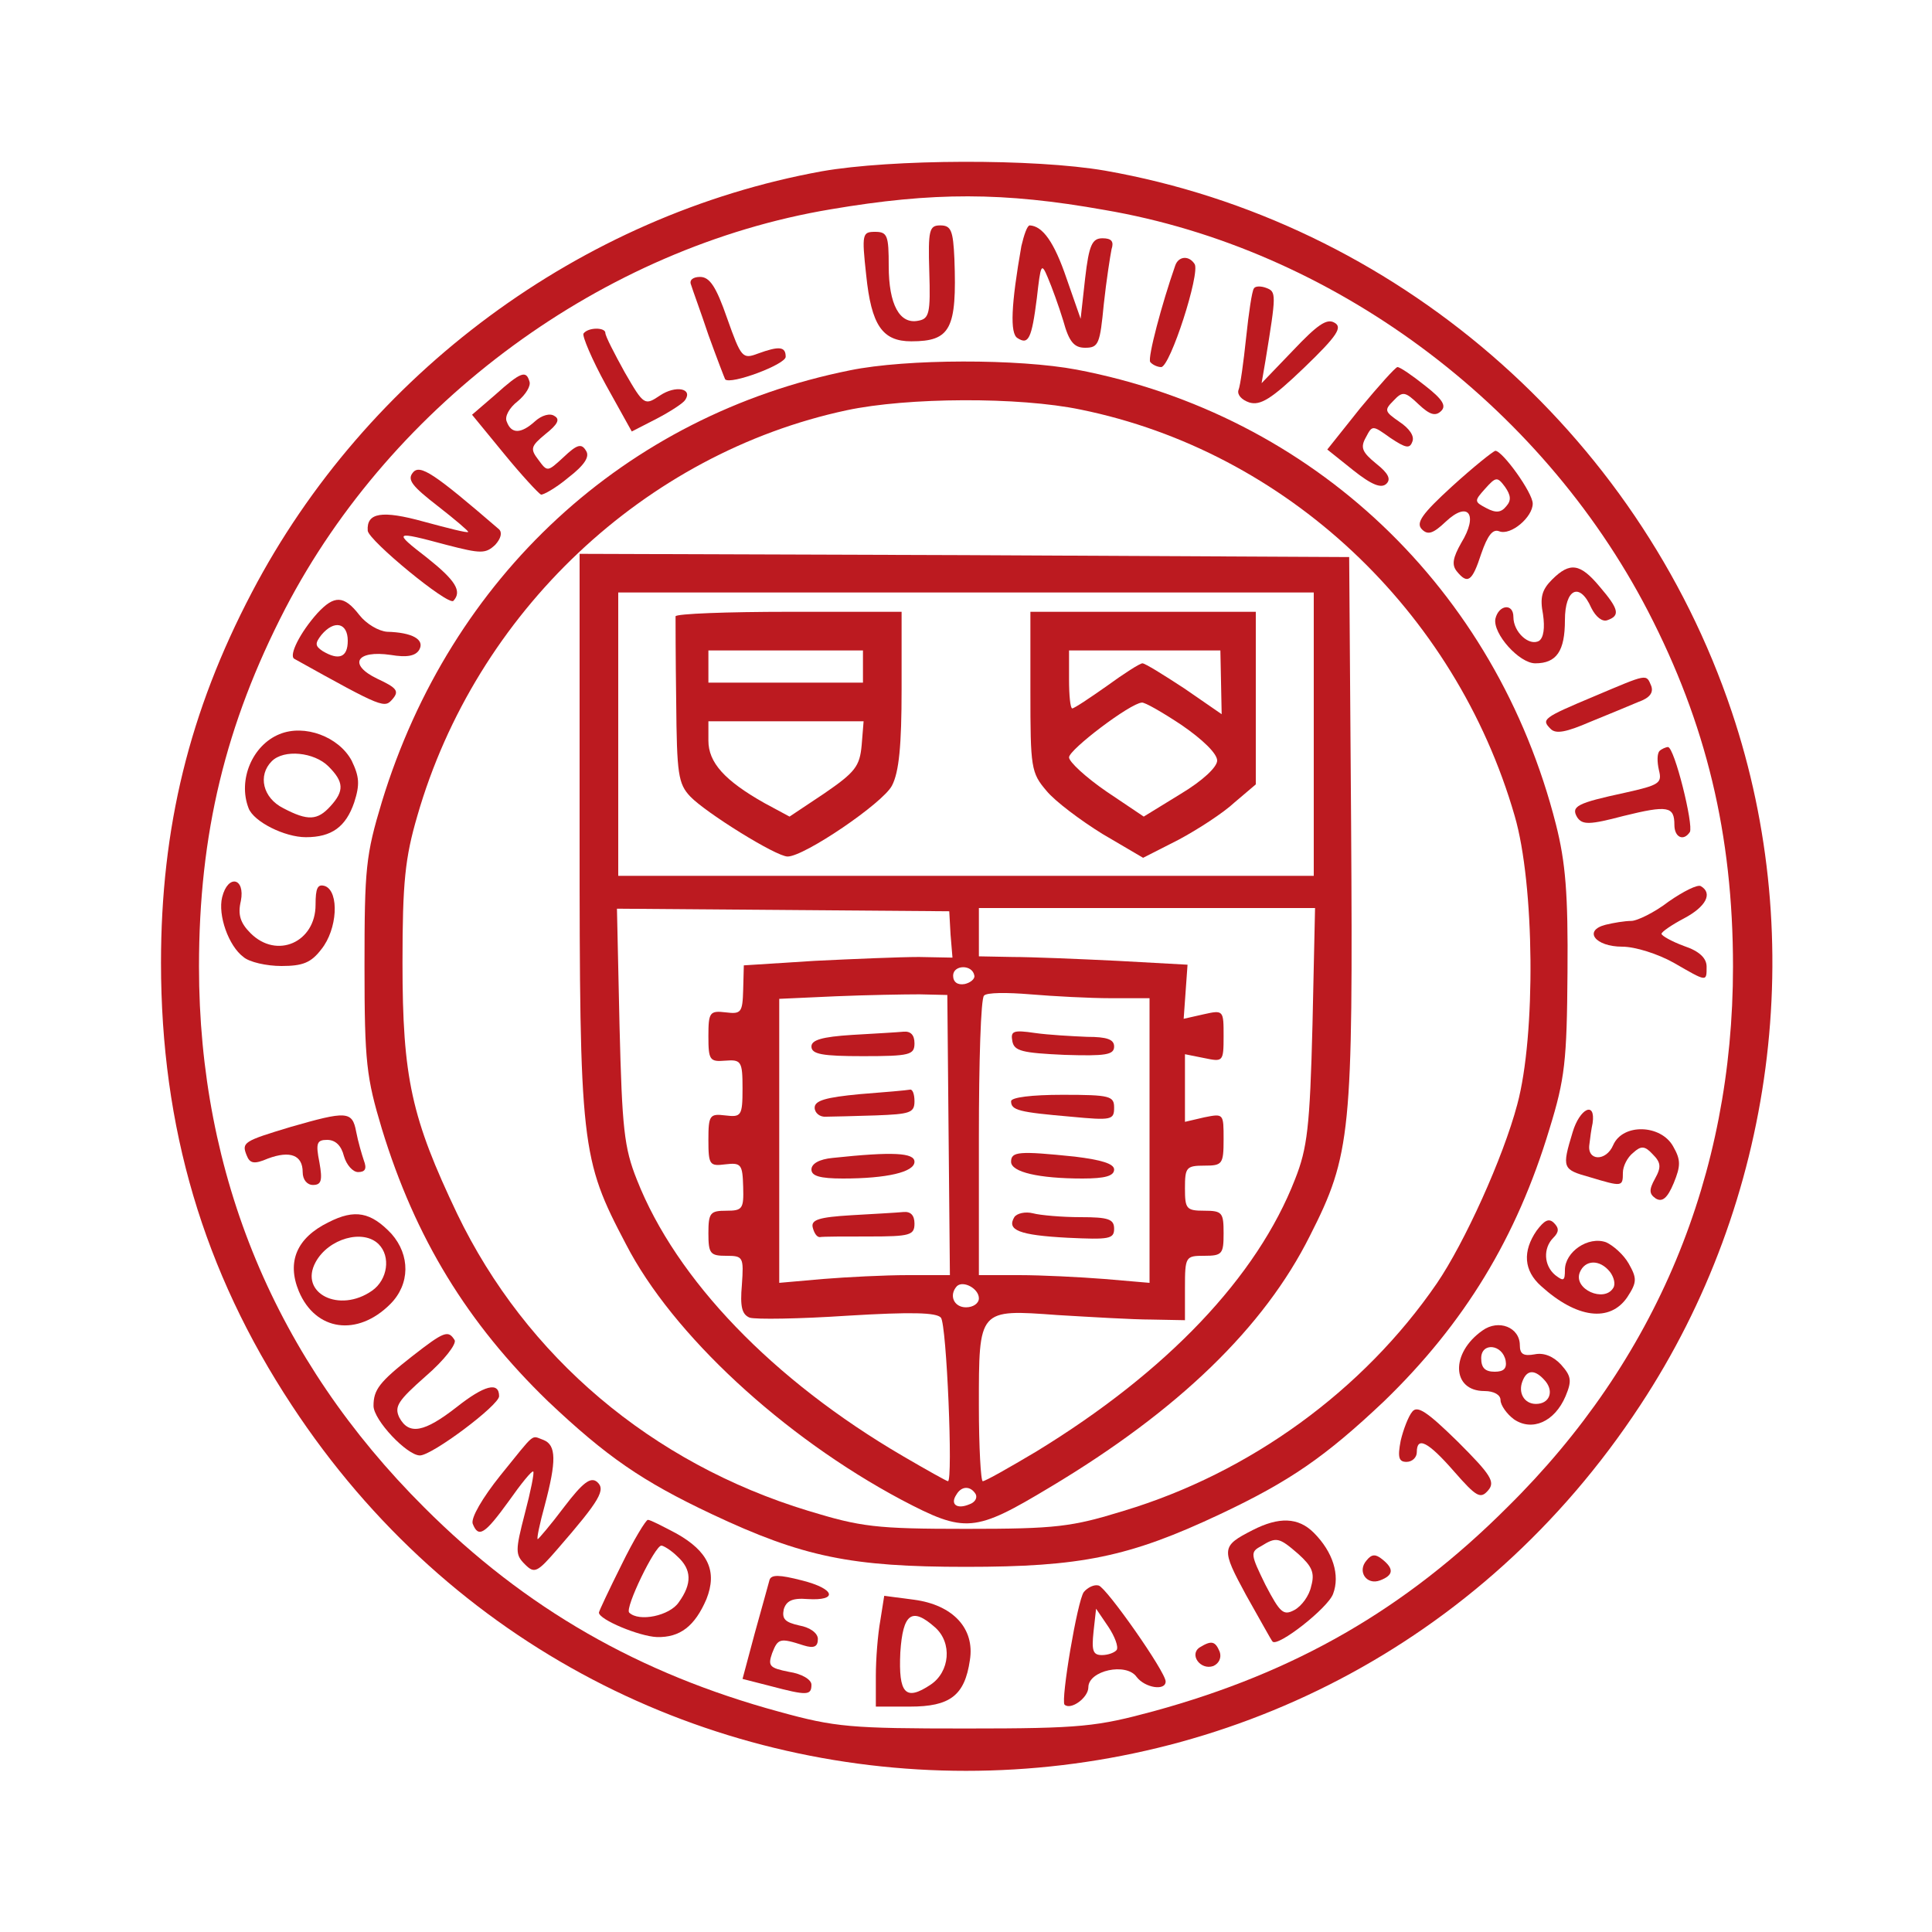 <?xml version="1.0" standalone="no"?>
<!DOCTYPE svg PUBLIC "-//W3C//DTD SVG 20010904//EN"
 "http://www.w3.org/TR/2001/REC-SVG-20010904/DTD/svg10.dtd">
<svg version="1.0" xmlns="http://www.w3.org/2000/svg"
 width="300pt" height="300pt" viewBox="0 0 300 300"
 preserveAspectRatio="xMidYMid meet">
<g transform="translate(0,300) scale(0.1,-0.1)"
fill="#bc1a20" stroke="none">
<path d="M1276 2734 c-374 -68 -707 -314 -885 -654 -97 -185 -141 -365 -141
-575 0 -256 66 -479 203 -687 497 -757 1597 -757 2094 0 209 317 262 720 142
1077 -146 435 -524 761 -973 840 -110 19 -332 18 -440 -1z m439 -60 c352 -60
676 -299 844 -623 90 -174 132 -346 132 -552 0 -324 -119 -611 -350 -839 -159
-159 -330 -257 -549 -317 -89 -24 -112 -27 -292 -27 -179 0 -203 2 -290 26
-217 59 -394 160 -551 317 -231 230 -350 516 -350 840 0 206 41 376 134 556
167 321 494 561 847 620 159 27 268 27 425 -1z"/>
<path d="M1443 2578 c2 -64 0 -73 -17 -76 -29 -6 -46 25 -46 85 0 47 -2 53
-21 53 -20 0 -21 -3 -14 -67 8 -78 25 -103 70 -103 61 0 71 19 67 128 -2 44
-5 52 -22 52 -17 0 -19 -7 -17 -72z"/>
<path d="M1586 2618 c-16 -91 -18 -136 -6 -143 17 -11 22 -1 30 62 6 53 7 56
17 32 6 -14 17 -44 24 -67 9 -33 17 -42 34 -42 21 0 23 6 29 68 4 37 10 75 12
85 4 12 0 17 -14 17 -16 0 -21 -10 -27 -62 l-7 -63 -22 63 c-19 56 -37 81 -57
82 -4 0 -9 -15 -13 -32z"/>
<path d="M1825 2588 c-21 -60 -43 -143 -39 -150 3 -4 11 -8 17 -8 14 0 61 146
52 160 -9 14 -25 12 -30 -2z"/>
<path d="M1073 2558 c2 -7 15 -42 27 -78 13 -36 25 -67 26 -69 8 -9 94 23 94
35 0 16 -10 17 -43 5 -24 -9 -26 -7 -48 55 -17 49 -27 64 -42 64 -11 0 -17 -5
-14 -12z"/>
<path d="M1947 2552 c-3 -4 -8 -38 -12 -76 -4 -38 -9 -75 -12 -82 -2 -7 5 -15
17 -19 17 -5 34 5 85 54 52 50 60 63 47 70 -12 7 -27 -4 -64 -43 l-49 -51 6
35 c17 104 17 107 1 113 -8 3 -17 3 -19 -1z"/>
<path d="M906 2482 c-2 -4 13 -40 35 -80 l40 -72 39 20 c21 11 41 24 44 29 12
18 -15 23 -39 7 -24 -16 -25 -16 -55 36 -16 29 -30 56 -30 61 0 9 -27 9 -34
-1z"/>
<path d="M1320 2425 c-349 -70 -620 -320 -727 -670 -25 -83 -27 -103 -27 -255
0 -150 3 -173 27 -253 52 -170 133 -302 258 -423 91 -86 146 -124 254 -175
142 -67 217 -82 395 -82 178 0 253 15 395 82 108 51 163 89 254 175 125 121
206 254 257 423 24 78 27 105 28 243 1 122 -3 171 -18 230 -93 366 -377 636
-744 706 -90 17 -264 17 -352 -1z m358 -61 c319 -65 582 -312 674 -631 31
-106 33 -341 4 -448 -22 -83 -82 -215 -125 -278 -114 -166 -290 -294 -486
-353 -81 -25 -105 -28 -245 -28 -140 0 -163 3 -245 28 -243 74 -438 239 -545
461 -71 149 -85 211 -85 390 0 125 4 163 23 228 91 316 353 563 667 630 94 20
267 21 363 1z"/>
<path d="M900 1708 c0 -489 2 -507 72 -640 72 -140 244 -299 428 -397 99 -52
113 -51 231 20 199 119 332 248 403 390 64 126 67 160 64 639 l-3 415 -597 3
-598 2 0 -432z m1140 152 l0 -220 -540 0 -540 0 0 220 0 220 540 0 540 0 0
-220z m-564 -311 l3 -36 -52 1 c-29 0 -101 -3 -162 -6 l-110 -7 -1 -38 c-1
-35 -3 -38 -27 -35 -25 3 -27 0 -27 -37 0 -37 2 -40 26 -38 25 2 27 -1 27 -43
0 -43 -2 -45 -27 -42 -24 3 -26 0 -26 -38 0 -39 2 -41 26 -38 25 3 27 0 28
-35 1 -34 -1 -37 -26 -37 -25 0 -28 -3 -28 -35 0 -32 3 -35 28 -35 26 0 27 -2
24 -45 -3 -34 0 -46 12 -51 9 -3 77 -2 152 3 99 6 138 5 145 -3 9 -10 19 -254
11 -254 -2 0 -34 18 -70 39 -202 118 -352 274 -413 429 -20 50 -23 80 -27 239
l-4 182 258 -2 258 -2 2 -36z m562 -141 c-4 -158 -8 -191 -27 -239 -59 -152
-199 -299 -402 -423 -42 -25 -79 -46 -83 -46 -3 0 -6 53 -6 117 0 151 -1 150
122 141 51 -3 117 -7 146 -7 l52 -1 0 50 c0 49 1 50 30 50 28 0 30 3 30 35 0
32 -2 35 -30 35 -28 0 -30 3 -30 35 0 32 2 35 30 35 28 0 30 2 30 41 0 40 0
40 -30 34 l-30 -7 0 52 0 53 30 -6 c29 -6 30 -6 30 34 0 40 0 41 -31 34 l-31
-7 3 42 3 42 -109 6 c-61 3 -134 6 -163 6 l-52 1 0 38 0 37 261 0 261 0 -4
-182z m-525 77 c1 -5 -6 -11 -15 -13 -11 -2 -18 3 -18 13 0 17 30 18 33 0z
m-40 -248 l2 -217 -65 0 c-36 0 -95 -3 -132 -6 l-68 -6 0 221 0 220 88 4 c48
2 106 3 130 3 l43 -1 2 -218z m252 213 l60 0 0 -221 0 -221 -70 6 c-38 3 -98
6 -132 6 l-63 0 0 213 c0 118 3 217 8 221 4 5 36 5 72 2 36 -3 92 -6 125 -6z
m-205 -466 c0 -8 -9 -14 -20 -14 -19 0 -27 19 -14 33 10 9 34 -4 34 -19z m-5
-304 c3 -6 -1 -13 -10 -16 -19 -8 -30 0 -20 15 8 14 22 14 30 1z"/>
<path d="M1049 2043 c0 -5 0 -64 1 -133 1 -112 3 -127 22 -147 24 -25 133 -93
151 -93 26 0 148 83 162 110 11 21 15 62 15 150 l0 120 -175 0 c-96 0 -175 -3
-176 -7z m291 -78 l0 -25 -120 0 -120 0 0 25 0 25 120 0 120 0 0 -25z m-2
-122 c-3 -33 -10 -42 -58 -75 l-54 -36 -39 21 c-62 35 -87 63 -87 97 l0 30
121 0 120 0 -3 -37z"/>
<path d="M1600 1926 c0 -118 1 -126 25 -154 13 -16 53 -46 87 -67 l63 -37 55
28 c30 16 70 42 87 58 l33 28 0 134 0 134 -175 0 -175 0 0 -124z m296 15 l1
-50 -58 40 c-32 21 -61 39 -65 39 -4 0 -29 -16 -55 -35 -27 -19 -51 -35 -54
-35 -3 0 -5 20 -5 45 l0 45 118 0 117 0 1 -49z m-61 -67 c32 -22 55 -44 55
-55 0 -10 -22 -31 -57 -52 l-57 -35 -58 39 c-32 22 -58 46 -58 53 0 12 95 84
113 85 4 1 32 -15 62 -35z"/>
<path d="M1323 1393 c-47 -3 -63 -8 -63 -18 0 -12 17 -15 80 -15 73 0 80 2 80
20 0 13 -6 19 -17 18 -10 -1 -46 -3 -80 -5z"/>
<path d="M1335 1301 c-53 -5 -70 -10 -70 -21 0 -8 8 -15 18 -14 9 0 44 1 77 2
53 2 60 4 60 22 0 11 -3 19 -7 18 -5 -1 -39 -4 -78 -7z"/>
<path d="M1293 1202 c-21 -2 -33 -9 -33 -18 0 -10 13 -14 49 -14 68 0 111 10
111 26 0 14 -33 16 -127 6z"/>
<path d="M1322 1113 c-50 -3 -63 -7 -60 -19 2 -8 6 -15 11 -15 4 1 39 1 77 1
63 0 70 2 70 20 0 13 -6 19 -17 18 -10 -1 -46 -3 -81 -5z"/>
<path d="M1572 1383 c3 -15 15 -18 81 -21 64 -2 77 0 77 13 0 11 -11 15 -42
15 -24 1 -60 3 -81 6 -34 5 -38 3 -35 -13z"/>
<path d="M1570 1290 c0 -14 12 -17 93 -24 63 -6 67 -5 67 14 0 18 -6 20 -80
20 -48 0 -80 -4 -80 -10z"/>
<path d="M1570 1196 c0 -16 43 -26 111 -26 35 0 49 4 49 14 0 9 -20 15 -61 20
-87 9 -99 8 -99 -8z"/>
<path d="M1575 1110 c-12 -20 7 -28 83 -32 64 -3 72 -2 72 14 0 15 -9 18 -52
18 -29 0 -63 3 -74 6 -12 3 -25 0 -29 -6z"/>
<path d="M2112 2366 l-51 -64 40 -32 c29 -23 44 -29 52 -21 7 7 3 16 -16 31
-22 18 -25 25 -16 41 10 19 10 19 38 -1 24 -16 30 -17 34 -6 4 9 -5 21 -20 31
-23 16 -24 18 -9 33 14 15 18 14 39 -6 17 -16 26 -19 35 -10 8 8 2 18 -25 39
-20 16 -39 29 -43 29 -3 0 -29 -29 -58 -64z"/>
<path d="M769 2387 l-36 -31 50 -61 c27 -33 53 -61 57 -63 3 -1 23 10 42 26
26 20 34 33 28 42 -7 12 -14 10 -35 -10 -25 -23 -25 -23 -39 -4 -13 17 -12 21
11 40 19 15 23 23 14 28 -7 5 -20 1 -30 -8 -22 -20 -37 -20 -44 -1 -4 8 4 22
17 32 12 10 21 24 18 31 -5 17 -13 15 -53 -21z"/>
<path d="M2255 2245 c-47 -43 -57 -57 -47 -67 9 -9 17 -7 37 12 35 33 51 11
24 -33 -13 -23 -15 -34 -7 -44 17 -21 24 -16 38 27 10 29 18 39 28 35 18 -7
52 22 52 43 0 17 -47 82 -58 82 -4 -1 -34 -25 -67 -55z m84 -31 c-8 -10 -16
-11 -31 -3 -19 10 -19 11 -2 30 17 19 19 19 31 3 9 -13 10 -21 2 -30z"/>
<path d="M641 2266 c-9 -11 -1 -21 39 -52 27 -21 48 -39 47 -40 -1 -2 -32 6
-69 16 -65 18 -89 14 -87 -14 1 -15 125 -117 133 -109 14 15 3 32 -41 67 -53
41 -52 42 30 20 54 -14 61 -14 76 0 9 10 11 19 6 24 -101 87 -123 102 -134 88z"/>
<path d="M2410 2100 c-16 -16 -19 -28 -14 -54 3 -21 1 -36 -6 -41 -15 -9 -40
13 -40 37 0 22 -23 19 -28 -3 -4 -23 37 -69 62 -69 33 0 46 19 46 67 0 49 23
60 41 19 7 -14 17 -22 25 -19 20 7 18 17 -12 52 -30 36 -46 39 -74 11z"/>
<path d="M493 2048 c-27 -30 -45 -66 -36 -71 140 -78 140 -77 153 -62 10 12 6
17 -24 31 -46 22 -33 45 21 37 24 -4 38 -2 44 8 9 16 -11 27 -50 28 -13 1 -32
12 -43 26 -24 31 -39 31 -65 3z m47 -43 c0 -26 -14 -31 -39 -16 -12 8 -12 12
-2 25 20 24 41 19 41 -9z"/>
<path d="M2476 1919 c-81 -34 -83 -36 -68 -51 8 -8 24 -5 61 11 27 11 61 25
75 31 17 6 24 14 20 25 -8 19 -5 19 -88 -16z"/>
<path d="M434 1860 c-42 -17 -65 -71 -48 -115 8 -21 56 -45 89 -45 40 0 62 16
75 54 9 28 8 40 -4 65 -20 37 -73 57 -112 41z m76 -50 c24 -24 25 -38 3 -62
-20 -22 -35 -23 -73 -3 -32 16 -40 51 -18 73 19 19 66 14 88 -8z"/>
<path d="M2577 1834 c-4 -4 -4 -17 -1 -30 5 -20 1 -23 -53 -35 -74 -16 -84
-21 -74 -38 8 -12 19 -12 72 2 69 17 79 15 79 -14 0 -19 14 -26 24 -11 6 11
-24 132 -34 132 -3 0 -10 -3 -13 -6z"/>
<path d="M345 1607 c-7 -28 10 -76 33 -93 9 -8 36 -14 59 -14 33 0 46 5 62 26
25 31 28 89 6 98 -12 4 -15 -3 -15 -29 0 -58 -60 -85 -101 -44 -16 16 -20 29
-15 50 7 36 -20 42 -29 6z"/>
<path d="M2591 1600 c-22 -17 -49 -30 -58 -30 -10 0 -28 -3 -40 -6 -35 -9 -16
-34 26 -34 20 0 55 -11 80 -25 52 -30 51 -30 51 -6 0 13 -11 24 -35 32 -19 7
-35 16 -35 19 0 3 16 14 35 24 34 18 45 39 26 50 -5 3 -27 -8 -50 -24z"/>
<path d="M2442 1242 c-17 -56 -16 -58 27 -70 50 -15 51 -15 51 7 0 10 7 24 16
31 12 11 18 11 30 -2 13 -13 14 -20 4 -38 -10 -18 -9 -24 1 -31 10 -6 18 0 28
24 11 27 11 36 -1 57 -19 34 -78 36 -93 2 -11 -26 -41 -25 -37 1 1 9 3 24 5
33 5 35 -20 23 -31 -14z"/>
<path d="M451 1250 c-73 -22 -76 -24 -68 -44 5 -13 12 -14 33 -5 35 13 54 5
54 -21 0 -12 7 -20 16 -20 13 0 15 7 10 35 -6 30 -4 35 12 35 13 0 22 -9 26
-25 4 -14 14 -25 22 -25 11 0 14 5 9 18 -3 9 -9 29 -12 45 -6 32 -15 32 -102
7z"/>
<path d="M510 1102 c-49 -24 -65 -61 -46 -107 26 -62 91 -71 142 -20 31 31 31
76 2 109 -32 34 -57 39 -98 18z m78 -34 c19 -19 14 -55 -10 -72 -51 -36 -114
-4 -88 44 20 37 74 52 98 28z"/>
<path d="M2386 1089 c-22 -32 -20 -62 7 -86 55 -50 107 -57 134 -17 15 23 15
29 2 52 -8 14 -24 28 -35 33 -28 10 -64 -15 -64 -43 0 -17 -2 -18 -15 -8 -18
15 -19 42 -3 58 9 9 9 15 1 23 -8 8 -15 4 -27 -12z m114 -64 c6 -8 9 -19 5
-25 -14 -23 -62 -2 -52 24 8 20 31 21 47 1z"/>
<path d="M2302 934 c-50 -35 -48 -94 3 -94 15 0 25 -6 25 -14 0 -8 10 -22 21
-30 28 -19 63 -4 80 36 10 24 9 31 -7 49 -12 13 -27 19 -41 16 -17 -3 -23 0
-23 14 0 28 -33 41 -58 23z m36 -47 c2 -12 -3 -17 -17 -17 -15 0 -21 6 -21 21
0 25 33 22 38 -4z m62 -32 c13 -16 6 -35 -15 -35 -18 0 -28 17 -21 35 7 19 20
19 36 0z"/>
<path d="M640 894 c-51 -40 -60 -52 -60 -77 0 -22 52 -77 72 -77 19 0 123 78
123 92 0 23 -23 17 -66 -17 -50 -39 -74 -44 -89 -16 -8 17 -2 26 41 64 29 25
48 50 45 56 -10 16 -16 14 -66 -25z"/>
<path d="M2193 808 c-6 -7 -14 -28 -18 -45 -5 -26 -3 -33 9 -33 9 0 16 7 16
15 0 25 17 17 58 -30 35 -40 41 -43 53 -29 11 13 4 24 -47 75 -48 47 -63 57
-71 47z"/>
<path d="M777 709 c-28 -35 -46 -66 -43 -75 9 -23 19 -16 56 35 19 27 36 48
38 46 2 -1 -4 -31 -13 -65 -15 -58 -15 -64 0 -79 15 -15 19 -13 51 24 66 76
75 92 61 104 -10 8 -22 -1 -51 -39 -21 -28 -40 -50 -41 -50 -2 0 3 24 11 53
18 68 18 93 -2 101 -20 7 -11 14 -67 -55z"/>
<path d="M965 570 c-19 -38 -35 -72 -35 -74 0 -11 63 -37 90 -38 36 -1 59 17
77 59 17 43 3 74 -47 102 -21 11 -40 21 -44 21 -3 0 -22 -31 -41 -70z m87 13
c22 -20 23 -42 2 -71 -14 -21 -62 -31 -77 -16 -7 7 40 104 50 104 3 0 15 -7
25 -17z"/>
<path d="M1945 624 c-49 -25 -49 -29 -10 -101 21 -37 39 -70 41 -72 8 -9 86
52 94 74 11 29 0 65 -30 95 -24 24 -54 25 -95 4z m71 -37 c21 -19 26 -29 20
-50 -3 -15 -15 -31 -26 -37 -17 -9 -22 -5 -45 39 -23 47 -24 51 -7 60 24 15
28 14 58 -12z"/>
<path d="M2122 577 c-15 -17 0 -39 21 -31 21 8 22 18 3 33 -10 8 -16 8 -24 -2z"/>
<path d="M1195 547 c-2 -7 -12 -44 -23 -83 l-19 -71 43 -11 c57 -15 64 -15 64
2 0 8 -15 17 -35 20 -30 6 -33 9 -26 29 9 23 12 24 49 12 16 -5 22 -2 22 10 0
9 -12 18 -29 21 -22 5 -27 10 -24 25 4 13 13 18 37 16 48 -3 43 16 -9 29 -35
9 -47 9 -50 1z"/>
<path d="M1683 528 c-10 -13 -36 -168 -30 -175 10 -9 37 11 37 27 0 26 59 39
75 16 13 -17 45 -22 45 -7 0 15 -92 146 -104 149 -7 2 -17 -3 -23 -10z m51
-90 c-3 -4 -13 -8 -23 -8 -14 0 -16 7 -13 36 l4 36 19 -28 c10 -15 16 -31 13
-36z"/>
<path d="M1367 484 c-4 -22 -7 -60 -7 -86 l0 -48 53 0 c62 0 85 17 93 72 8 49
-26 86 -87 94 l-46 6 -6 -38z m85 -11 c27 -24 23 -69 -7 -89 -39 -26 -50 -14
-47 50 4 61 18 71 54 39z"/>
<path d="M1863 442 c-17 -11 1 -36 21 -29 9 4 13 13 10 22 -7 17 -13 18 -31 7z"/>
</g>
</svg>
